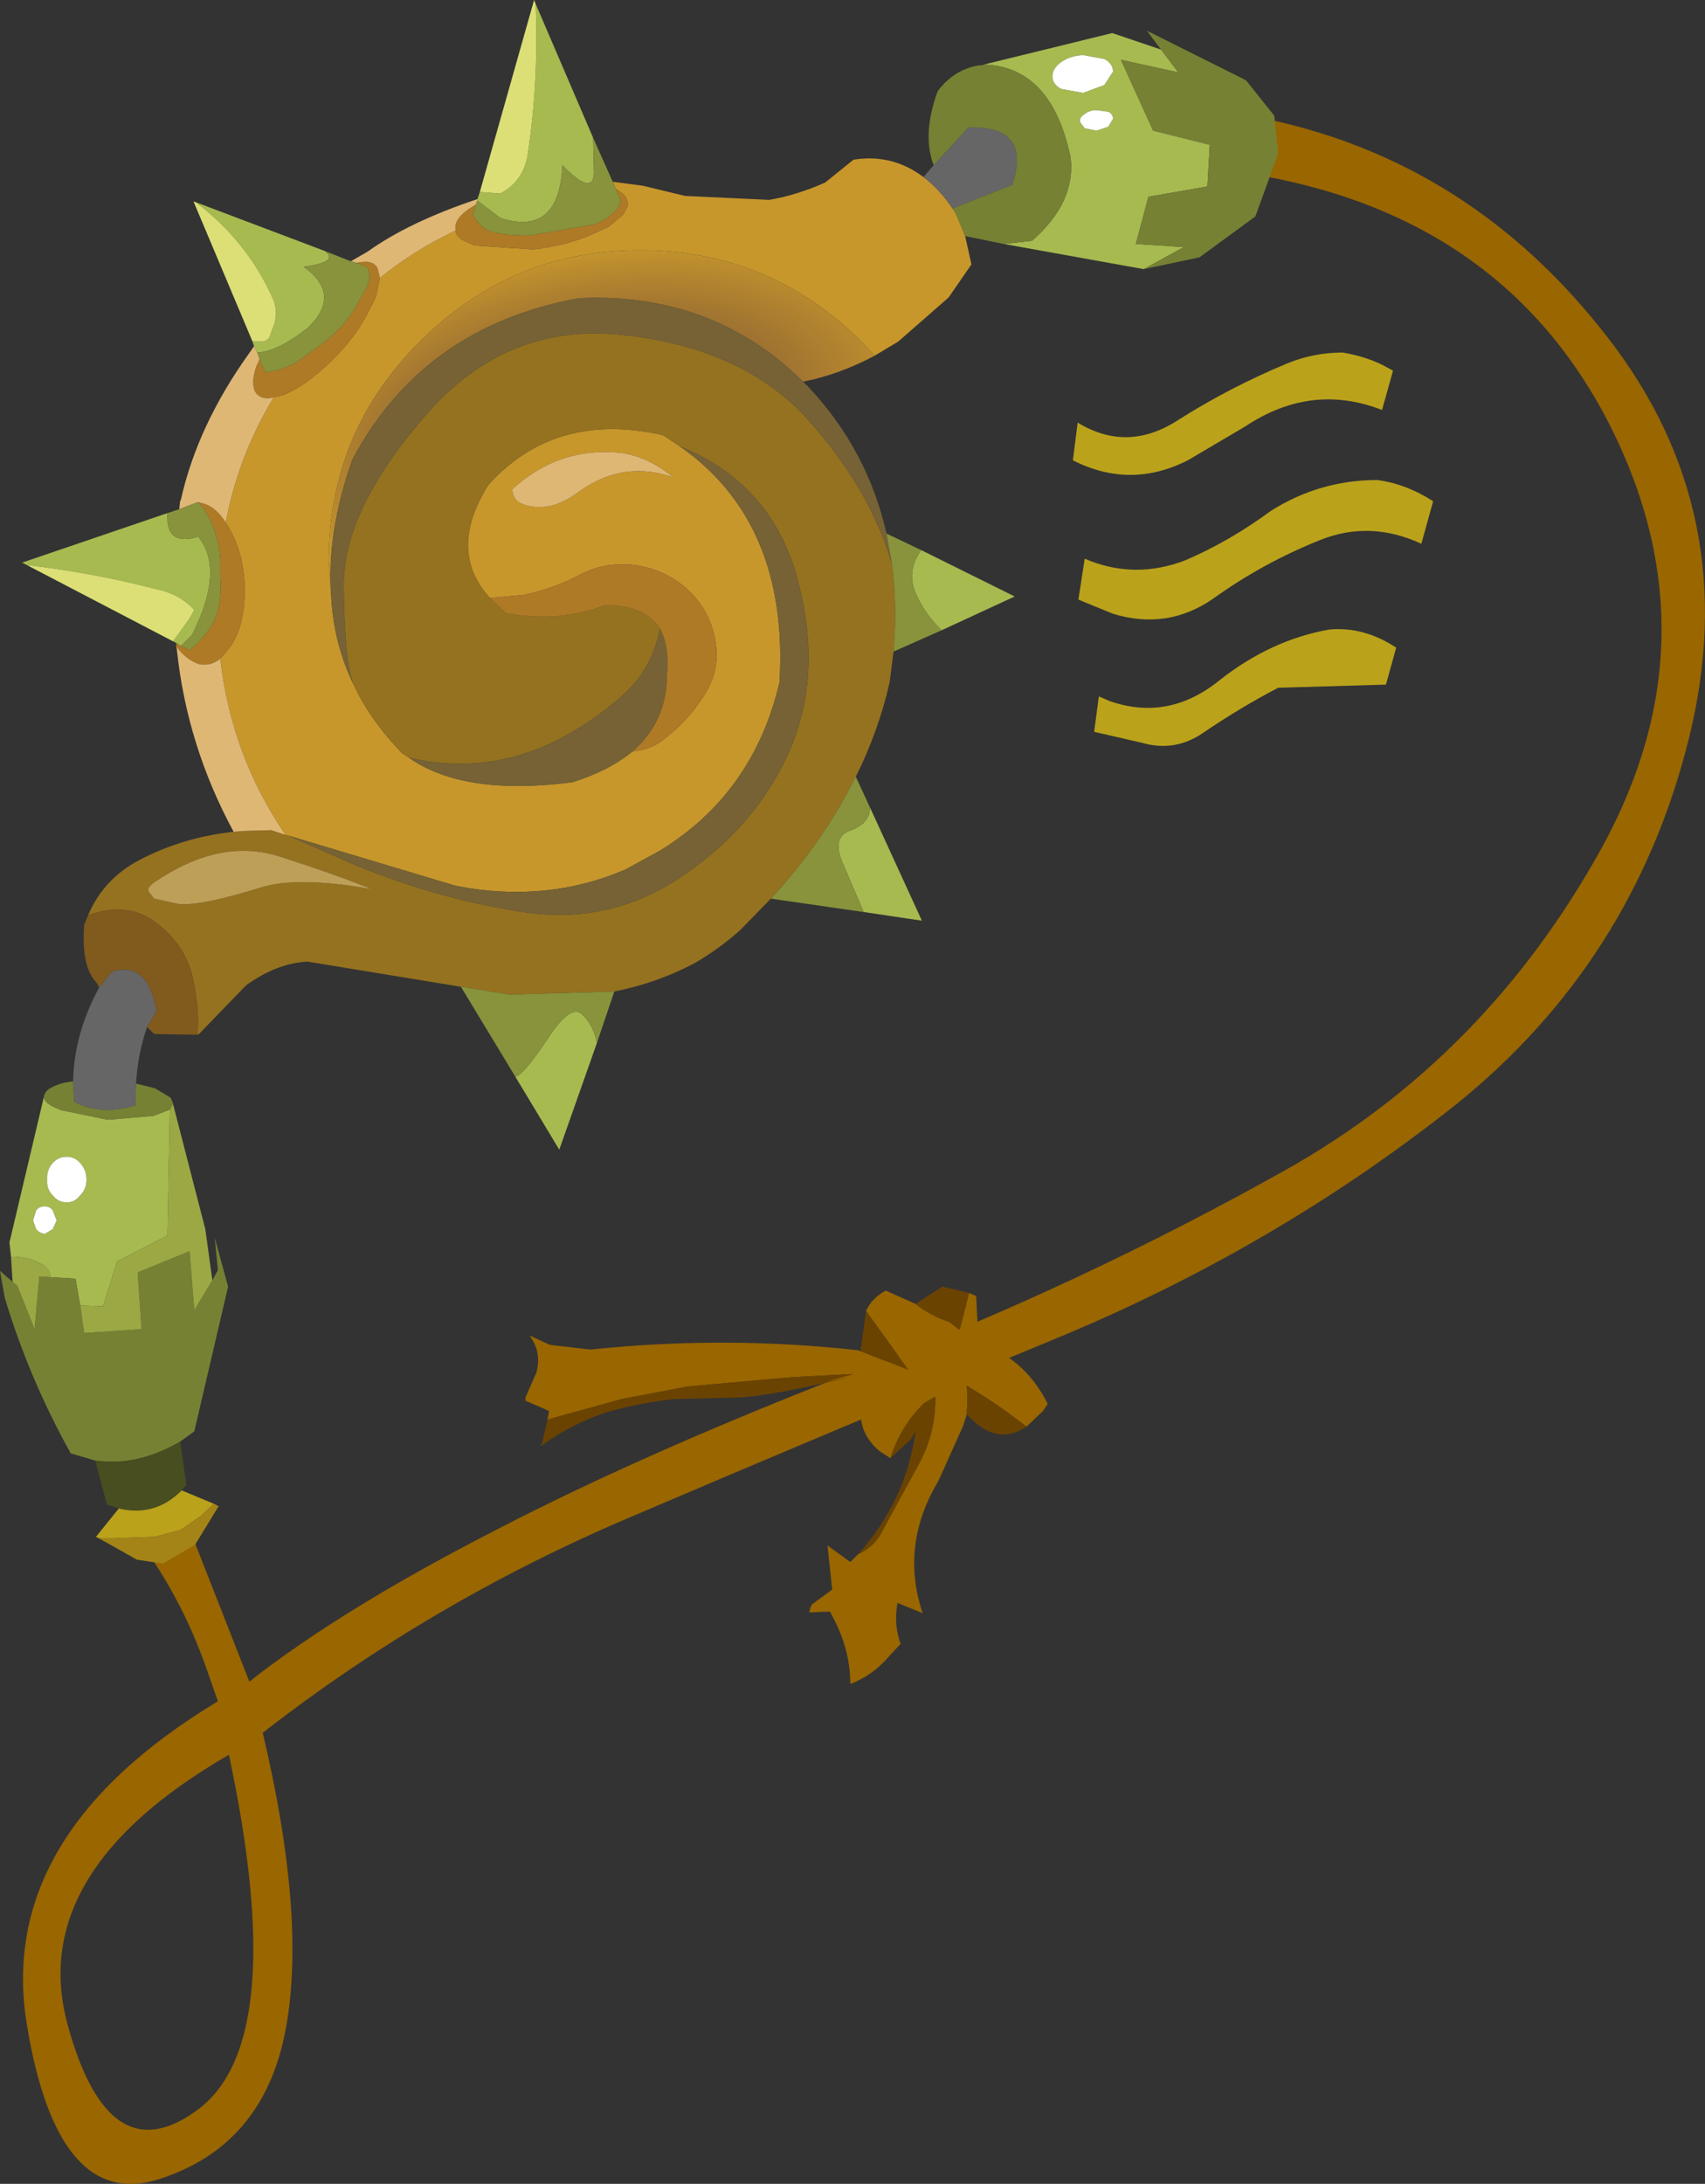 <svg viewBox="0 0 108.38 138.76" xmlns="http://www.w3.org/2000/svg" xmlns:xlink="http://www.w3.org/1999/xlink"><rect x="0" y="0" width="108.38" height="138.76" fill="#333333" stroke="none"/><use width="108.4" height="138.75" xlink:href="#a"/><defs><radialGradient id="b" cx="0" cy="0" r="819.2" gradientTransform="matrix(-.003 -.013 .026 -.005 264.6 164.5)" gradientUnits="userSpaceOnUse"><stop stop-color="#774e37" offset=".188"/><stop stop-color="#c7972c" offset=".98"/></radialGradient><g id="a" fill-rule="evenodd"><path d="M231.35 266.65q2.65 9.7 8.4 5.3 5.7-4.45 1.85-22.45-12.9 7.45-10.25 17.15m97.5-74.75q7.35-13.35.55-26.85-6.85-13.5-23.15-16.05.35-1.7 1-3.5 13.3 2.7 22 13.95 8.7 11.2 5.15 25.5-3.55 14.25-14.95 23.35-11.45 9.05-25.4 14.8t-26.7 11.2q-12.8 5.4-23.6 13.8 2.85 12 1.4 19.15-1.45 7.1-7.95 9.2t-8.45-9.85q-1.95-12 12.15-20.5l-.75-2.15q-1.45-4.1-3.85-7.5.4-1.1 1.6-.45t1.45-.2l3.55 9.05q5.85-4.6 15.7-9.65 9.85-5.1 23.65-10.4 13.75-5.3 26.5-12.45t20.1-20.45" fill="#960" transform="translate(-227.05 -138)"/><path d="m266 149.55 1.9.25 2.7.65 5.35.25q1.75-.3 3.55-1.1l1.8-1.45q2.45-.4 4.45 1.1 1 .75 1.85 2l.2.3.6 1.45.4 1.8-1.45 2.1-3.2 2.8-1.5.9-.85-.9q-5.85-5.8-14.05-5.8t-14 5.8q-5.8 5.75-5.8 13.9l.15 2.25q.15 3 1.4 5.6l.45.9q1.05 1.85 2.65 3.5l.45.3q3.5 2.45 10.4 1.55 2.35-.75 3.8-1.95 1.1-.1 1.9-.7 1.6-1.2 2.65-2.85 1.1-1.7.7-3.6-.35-1.85-1.75-3.15-1.45-1.3-3.4-1.55-1.9-.2-3.4.6-1.7.9-3.6 1.3l-2.15.2q-2.75-3-.1-7.2 4.25-4.7 11.1-3.15l1.05.7q6.95 4.85 6.35 15-1.65 7.05-7.6 10.7l-2.2 1.2q-5 2.15-10.7 1.05l-.2-.05-10.5-3.15-.2-.05q-3.45-5.05-4.15-11.2l.6-.7q.9-1.25.95-3.4t-.8-3.85l-.4-.7q.8-4.25 3.05-7.95l.6-.15q1.4-.55 3.05-2.15t2.5-3.4l.35-.7.25-1.2q2.25-1.8 4.8-3 .05.35.45.6l.2.1.6.25 3.7.25q2.25-.25 4.05-1.1l.75-.35.9-.75.3-.55v-.15q0-.5-.55-.8l-.05-.05-.15-.1-.2-.45m3.2 18.3q-1.15-.8-2.5-1.05-4.05-.5-7.1 2.3.1.7.6.9 1.75.7 3.7-.8 2.85-2 6-.85l-.7-.5" fill="#c7972c" transform="translate(-227.05 -138)"/><path d="m283.85 179.4-.25 1.95q-.7 3.1-2.15 6l-.45.85q-1.9 3.6-4.95 6.9l-1.95 2q-1.35 1.2-2.9 2.1-2.35 1.25-5.1 1.8l-6.65.2-3.05-.5h-.05l-9.75-1.6q-1.95.1-3.9 1.5l-3 3.1-.1.05q.15-1.6-.3-3.65-.5-2.1-2.3-3.45-1.8-1.4-4.35-.5 1-2.35 3.35-3.55 2.7-1.4 5.9-1.75l.6-.05 1.7-.05h.1l.9.3.2.05 3.85 1.7q5.15 2.2 10.75 3.1 5.8 1 10.6-2.35 4.7-3.25 6.75-8.1 2-4.9.35-10.8-1.65-5.95-7.45-8.3l-1.05-.7q-6.85-1.55-11.1 3.15-2.65 4.2.1 7.2l1 .95q3.3.65 6.35-.5 2.5 0 3.45 1.5-.5 2.6-2.45 4.3-2.15 1.9-4.65 3.05-4.2 1.9-8.85.85l-.45-.3q-1.6-1.65-2.65-3.5l-.45-.9q-.55-1.4-.6-6.2t5.15-10.8q5.2-6.05 12.75-5.15 7.5.85 11.55 5.3 4 4.45 5.4 9.25.35 2.6.1 5.55m-47 15.7 1.6.35q1.45.1 5.15-1.05 2.35-.75 7.1.1-2.5-1-5.95-2.1-3.7-1.15-7.8 1.6-.6.4-.45.65l.35.45" fill="#957220" transform="translate(-227.05 -138)"/><path d="m239.5 150.85 8.2 3.1q.95.7-1.35 1 2.45 1.75.3 3.85-1.95 1.55-3.25 1.6l-.2-.4-.1-.3h.75l.3-.2.35-.95q.2-.8-.05-1.45-1.6-3.7-4.95-6.25m17.9-.2.15-.45 1.3.1q1.5-.8 1.75-2.5.7-4.65.5-9.55l3.65 8.5.05 2q.1 1.9-2-.25-.2 4.55-3.95 3.35l-1.45-1.1v-.1m32.2-8.55 8.15-2 3.1 1.05 1.1 1.45-3.65-.8 2.05 4.5 3.6.9-.15 2.65-3.75.65-.8 3 3.05.2-2.55 1.4-8.9-1.6 1.8-.2q2.8-2.45 2.45-5.3-1.2-5.75-5.5-5.9m-4 30.85 5.95 2.95-4.65 2.15q-1.2-1.2-1.7-2.5t.4-2.6m-3.25 16.35 3.3 7.2-3.7-.55-1.35-3.15q-.7-1.65.55-2.05 1.2-.45 1.2-1.45M265 204.25l-2.4 6.8-2.8-4.65q.45 0 2-2.3 1.5-2.35 2.25-1.65.7.65.95 1.8m-37.25 13.6-.1-.9 2.2-9.3q-.05.5 1.15.9l2.9.6 2.9-.25 1.05-.4-.15 8-3.2 1.65-.9 2.85-1.45-.05-.3-1.7-1.6-.1q0-.55-.7-.9-.75-.4-1.8-.4m10.5-39-.2-.1.55-.75.5-.7.3-.55q-.95-1.05-2.55-1.35-3.85-1-8.1-1.5l-.3-.15 9.25-3.15q-.15 2.15 1.95 1.5 1.7 2.1-.4 6.25l-.7.7-.3-.2m59.25-33.75-.75-.1q-.45 0-.75.25-.35.2-.3.5l.3.4.75.15.75-.25.3-.5q0-.3-.3-.45m-.25-3.35-1.35-.25q-.85.05-1.4.45t-.55.9.55.8l1.4.25 1.35-.5.55-.85q0-.5-.55-.8m-67.35 72.9q-.35 0-.55.25l-.2.65.2.55q.2.25.55.3l.5-.3.25-.55-.25-.65q-.2-.25-.5-.25m1.4-3.15q-.55 0-.9.4-.4.45-.35 1.05-.05.6.35 1 .35.45.9.45.5 0 .85-.45.4-.4.4-1t-.4-1.05q-.35-.4-.85-.4" fill="#a6ba50" transform="translate(-227.05 -138)"/><path d="m285.75 149.25.65-.75 2.2-2.4q4.05-.15 2.8 3.65l-3.8 1.5q-.85-1.25-1.85-2m-49.35 54q-.6 1.75-.7 3.6l-.05 1.4q-2.25.65-3.9-.25l-.05-1.3q.05-3 1.65-5.95l.8-1q2.3-.75 2.85 2.5l-.6 1" fill="#666" transform="translate(-227.05 -138)"/><path d="M286.4 148.5q-.75-1.95.25-4.7 1.05-1.4 2.65-1.65h.15l.15-.05q4.3.15 5.5 5.9.35 2.85-2.45 5.3l-1.8.2-2.45-.5-.6-1.45-.2-.3 3.8-1.5q1.25-3.8-2.8-3.65l-2.2 2.4m14.45-7.35-.9-1.2 6.3 3.15 1.8 2.25.25 2.4-1.45 4-3.55 2.6-3.55.75 2.55-1.4-3.05-.2.8-3 3.75-.65.15-2.65-3.6-.9-2.05-4.5 3.65.8-1.1-1.45m-65.15 65.7 1.2.3 1 .6.15.35v.05l-.2.35-1.05.4-2.9.25-2.9-.6q-1.2-.4-1.15-.9v-.05l.05-.1q.15-.4 1.2-.7l.6-.1.05 1.3q1.65.9 3.9.25l.05-1.4m4.85 12.5.35-.65-.2-2.05.85 3.1-2.15 9.2-.9.65q-2.75 1.6-5.4 1.2l-1.55-.45q-2.65-4.75-4.2-9.9l-.3-1.7.8.7.3.25 1.1 2.75.3-3.35.7.05 1.6.1.3 1.7.25 1.75 3.65-.25-.25-3.6 3.3-1.35.3 3.75 1.15-1.9" fill="#778134" transform="translate(-227.05 -138)"/><path d="m238.5 229.6.4 2.75-.3.35q-1.7 1.7-4 1.15l-.75-.25-.75-2.8q2.65.4 5.4-1.2" fill="#484e1f" transform="translate(-227.05 -138)"/><path d="m238.6 232.7 2.05.85-.8.75-1.3.9-1.65.45-1.5.05-1.15.05h-.9l-.2-.1 1.45-1.8q2.3.55 4-1.15m77-71.15-.7 2.5q-4.5-1.75-8.7 1.05l-3.65 2.15q-3.65 1.85-7.3 0l.3-2.4q3.2 1.95 6.45-.2 3.25-2.05 6.85-3.55 1.7-.7 3.55-.7 1.45.25 2.55.8l.65.35m1.8 11q-3.25-1.5-6.4-.25-3.65 1.45-6.85 3.75-2.9 2-6.35.95l-2.2-.9.4-2.6q3.15 1.35 6.4.1 2.8-1.2 5.45-3.15 3.1-1.95 6.75-1.95 1.85.25 3.55 1.35l-.75 2.7m-17.75 12.65-3.05-.7.3-2.25.7.3q3.75 1.3 7-1.35 3.25-2.55 6.95-3.2 2.2-.2 4.25 1.15l-.65 2.35-6.85.2q-2.4 1.25-4.75 2.85-1.8 1.25-3.9.65" fill="#baa21b" transform="translate(-227.05 -138)"/><path d="M282.65 160.6q-2.25 1.2-4.55 1.65-5.8-5.7-14.25-5.3-9.9 1.8-14.4 10.25-1.65 4.65-1.35 8.65l-.15-2.25q0-8.15 5.8-13.9 5.8-5.8 14-5.8t14.05 5.8l.85.9" fill="url(#b)" transform="translate(-227.05 -138)"/><path d="m278.1 162.25.35.35q3.75 4 4.95 9.3l.35 1.95q-1.4-4.8-5.4-9.25-4.05-4.45-11.55-5.3-7.55-.9-12.75 5.15-5.2 6-5.15 10.8t.6 6.2q-1.25-2.6-1.4-5.6-.3-4 1.35-8.65 4.5-8.45 14.4-10.25 8.45-.4 14.25 5.3m-32.7 28.85 10.5 3.15.2.05q5.7 1.1 10.7-1.05l2.2-1.2q5.95-3.65 7.6-10.7.6-10.15-6.35-15 5.8 2.35 7.45 8.3 1.65 5.9-.35 10.8-2.05 4.85-6.75 8.1-4.8 3.35-10.6 2.35-5.6-.9-10.75-3.1l-3.85-1.7m21.85-5.35q-1.45 1.2-3.8 1.95-6.9.9-10.4-1.55 4.65 1.05 8.85-.85 2.5-1.15 4.65-3.05 1.95-1.7 2.45-4.3.6 1.05.45 2.9 0 3-2.2 4.9" fill="#766234" transform="translate(-227.05 -138)"/><path d="M238.25 179.05v-.2l.3.2.55.25q1.35-1.05 1.8-2.5.25-.95.15-2.05v-1.25q-.2-2.25-1.4-3.6l.15.05q.9.15 1.6 1.25l.4.7q.85 1.7.8 3.85t-.95 3.4l-.6.7q-.6.5-1.35.35-.75-.25-1.35-1l-.1-.15m6.2-15.8-.25.05q-.7.05-.95-.45-.25-.6.1-1.6l.15-.3.05-.15.35.85q1.1-.1 2.1-.7l.75-.55q2.35-1.55 3.2-3.45l.35-.55q.45-.9.05-1.45l-.65-.25.3-.05h.05q.65-.1.95.3l.05.1.15.6-.25 1.2-.35.7q-.85 1.8-2.5 3.4t-3.05 2.15l-.6.15M258.2 176l2.15-.2q1.9-.4 3.6-1.3 1.5-.8 3.4-.6 1.95.25 3.4 1.55 1.4 1.3 1.75 3.15.4 1.9-.7 3.6-1.05 1.65-2.65 2.85-.8.6-1.9.7 2.2-1.9 2.2-4.9.15-1.85-.45-2.9-.95-1.5-3.45-1.5-3.05 1.15-6.35.5l-1-.95m8-26 .15.1.05.05q.55.3.55.8v.15l-.3.55-.9.75-.75.35q-1.8.85-4.05 1.1l-3.7-.25-.6-.25-.2-.1q-.4-.25-.45-.6v-.35q.15-.6 1.05-1.15l.25-.15-.15.5q-.15.2.5.85.6.65 3.15.6l4.05-.7q1.45-.6 1.65-1.5l-.3-.75" fill="#ae7a26" transform="translate(-227.05 -138)"/><path d="m249.35 154.6 1.05-.6q2.65-1.9 7-3.35v.1l-.1.25-.25.15q-.9.55-1.05 1.15v.35q-2.55 1.2-4.8 3l-.15-.6-.05-.1q-.3-.4-.95-.3H250l-.3.05-.35-.1m-7.45 36.25q-2.95-5.45-3.6-11.5v-.05l-.05-.25.1.15q.6.75 1.35 1 .75.15 1.35-.35.7 6.15 4.15 11.2l-.9-.3h-.1l-1.7.05-.6.05m-3.45-20.5v-.05l.05-.45.05-.1q1.05-4.7 4.3-9.25l.35-.5.2.4.15.4-.05.15-.15.3q-.35 1-.1 1.6.25.5.95.45l.25-.05q-2.25 3.7-3.05 7.95-.7-1.1-1.6-1.25l-.15-.05-1.2.45m30.75-2.5.7.5q-3.15-1.15-6 .85-1.95 1.5-3.7.8-.5-.2-.6-.9 3.05-2.8 7.1-2.3 1.35.25 2.5 1.05" fill="#dfb775" transform="translate(-227.05 -138)"/><path d="m243.1 159.7-3.75-8.9.15.05q3.35 2.55 4.95 6.25.25.65.05 1.45l-.35.95-.3.2h-.75m14.45-9.5L261 138l.1.25q.2 4.9-.5 9.55-.25 1.7-1.75 2.5l-1.3-.1m-19.5 28.55-9.3-4.85q4.25.5 8.1 1.5 1.6.3 2.55 1.35l-.3.55-.5.7-.55.75" fill="#dbdf75" transform="translate(-227.05 -138)"/><path d="m247.7 153.95 1.65.65.35.1.65.25q.4.55-.05 1.45l-.35.55q-.85 1.9-3.2 3.45l-.75.55q-1 .6-2.1.7l-.35-.85-.15-.4q1.3-.05 3.25-1.6 2.15-2.1-.3-3.85 2.3-.3 1.35-1m17.05-7.2 1.25 2.8.2.45.3.75q-.2.9-1.65 1.5l-4.05.7q-2.55.05-3.15-.6-.65-.65-.5-.85l.15-.5.1-.25 1.45 1.1q3.75 1.2 3.95-3.35 2.1 2.15 2 .25l-.05-2m18.65 25.15 2.2 1.05q-.9 1.3-.4 2.6t1.7 2.5l-3.05 1.35q.25-2.95-.1-5.55l-.35-1.95m-1.95 15.45.9 1.95q0 1-1.2 1.45-1.25.4-.55 2.05l1.35 3.15-5.9-.85q3.05-3.3 4.95-6.9l.45-.85M266.1 201l-1.1 3.25q-.25-1.15-.95-1.8-.75-.7-2.25 1.65-1.55 2.3-2 2.3l-3.45-5.7h.05l3.05.5 6.65-.2m-28.4-30.4.75-.25 1.2-.45q1.2 1.35 1.4 3.6v1.25q.1 1.1-.15 2.05-.45 1.45-1.8 2.5l-.55-.25.7-.7q2.1-4.15.4-6.25-2.1.65-1.95-1.5" fill="#88933c" transform="translate(-227.05 -138)"/><path d="m239.6 203.75-2.75-.05-.45-.45.6-1q-.55-3.25-2.85-2.5l-.8 1-.15-.3q-1-1-.8-3.7l.25-.6q2.55-.9 4.35.5 1.8 1.35 2.3 3.45.45 2.05.3 3.65" fill="#815a1d" transform="translate(-227.05 -138)"/><path d="m238.05 208.15 2.05 7.95.45 3.25-1.15 1.9-.3-3.75-3.3 1.35.25 3.6-3.65.25-.25-1.75 1.45.05.9-2.85 3.2-1.65.15-8 .2-.35m-10.2 11.3-.1-1.6q1.05 0 1.8.4.7.35.7.9l-.7-.05-.3 3.35-1.1-2.75-.3-.25" fill="#9ca844" transform="translate(-227.05 -138)"/><path d="M297.25 141.75q.55.3.55.8l-.55.85-1.35.5-1.4-.25q-.55-.3-.55-.8t.55-.9 1.4-.45l1.35.25m.25 3.35q.3.15.3.45l-.3.5-.75.25-.75-.15-.3-.4q-.05-.3.3-.5.3-.25.75-.25l.75.1m-66.2 66.4q.5 0 .85.4.4.45.4 1.05t-.4 1q-.35.45-.85.45-.55 0-.9-.45-.4-.4-.35-1-.05-.6.35-1.05.35-.4.9-.4m-1.4 3.15q.3 0 .5.25l.25.65-.25.55-.5.3q-.35-.05-.55-.3l-.2-.55.2-.65q.2-.25.55-.25" fill="#fff" transform="translate(-227.05 -138)"/><path d="m236.85 195.1-.35-.45q-.15-.25.45-.65 4.1-2.75 7.8-1.6 3.45 1.1 5.95 2.1-4.75-.85-7.1-.1-3.7 1.15-5.15 1.05l-1.6-.35" fill="#be9f58" transform="translate(-227.05 -138)"/><path d="m240.65 233.55.3.15-1.5 2.45-2.05 1.2-1.65-.25-2.4-1.35h.9l1.15-.05 1.5-.05 1.65-.45 1.3-.9.8-.75" fill="#a48417" transform="translate(-227.05 -138)"/><path d="M285.25 220.85q.95.75 2.15 1.15l.65.5.6-2.35.45.2.15 2.95q2.95 1 4.4 3.9l-.3.45-1.05 1q-1.85-1.45-3.8-2.6l.05.75-.05 1.05v.05l-.25.75-1.55 3.45q-2.45 4.1-1 8.4l-1.6-.65q-.25 1.4.2 2.6l-.7.75q-1.05 1.25-2.5 1.8 0-2.35-1.3-4.6l-1.3.05.05-.25.1-.25 1.3-.95-.3-2.8 1.45 1.05.5-.5q1-.45 1.5-1.4l2.45-4.5q1-1.95.95-4.1l-.7.4q-1.5 1.45-2.15 3.5l-.7-.45q-1.85-1.6-.8-3.9-2.2.05-1.05-.8l-1.75.35 2-.55-3.9.2-6.7.6-4.2.8-4.7 1.3.1-.55-1.5-.65v-.2l.7-1.6q.35-1.3-.45-2.35l1.3.6 2.6.3q8.55-.9 17.05.05l.05.05h.05l3.05 1.2-2.7-3.75q.35-.8 1.25-1.3l1.9.85m-23.75 8.9.05.05-.1.05.05-.1" fill="#960" transform="translate(-227.05 -138)"/><path d="m288.65 220.15-.6 2.35-.65-.5q-1.2-.4-2.15-1.15l1.7-1.1 1.7.4m-6.55 1.15 2.7 3.75-3.05-1.2.35-2.55m-20.25 6.9 4.7-1.3 4.2-.8 6.7-.6 3.9-.2-2 .55 1.75-.35q-5.25 1.25-7.25 1.3l-4 .1q-2.2.25-4.3.85-2.2.75-4 2.05l-.05-.05.35-1.55m21.8 2.45q.65-2.05 2.15-3.5l.7-.4q.05 2.15-.95 4.1l-2.45 4.5q-.5.95-1.5 1.4 3.05-3.4 3.65-7.8l-.3.5-1.3 1.2m4.85-2.8.05-1.05-.05-.75q1.95 1.15 3.8 2.6-1.95 1.3-3.8-.8" fill="#6b4301" transform="translate(-227.05 -138)"/></g></defs></svg>